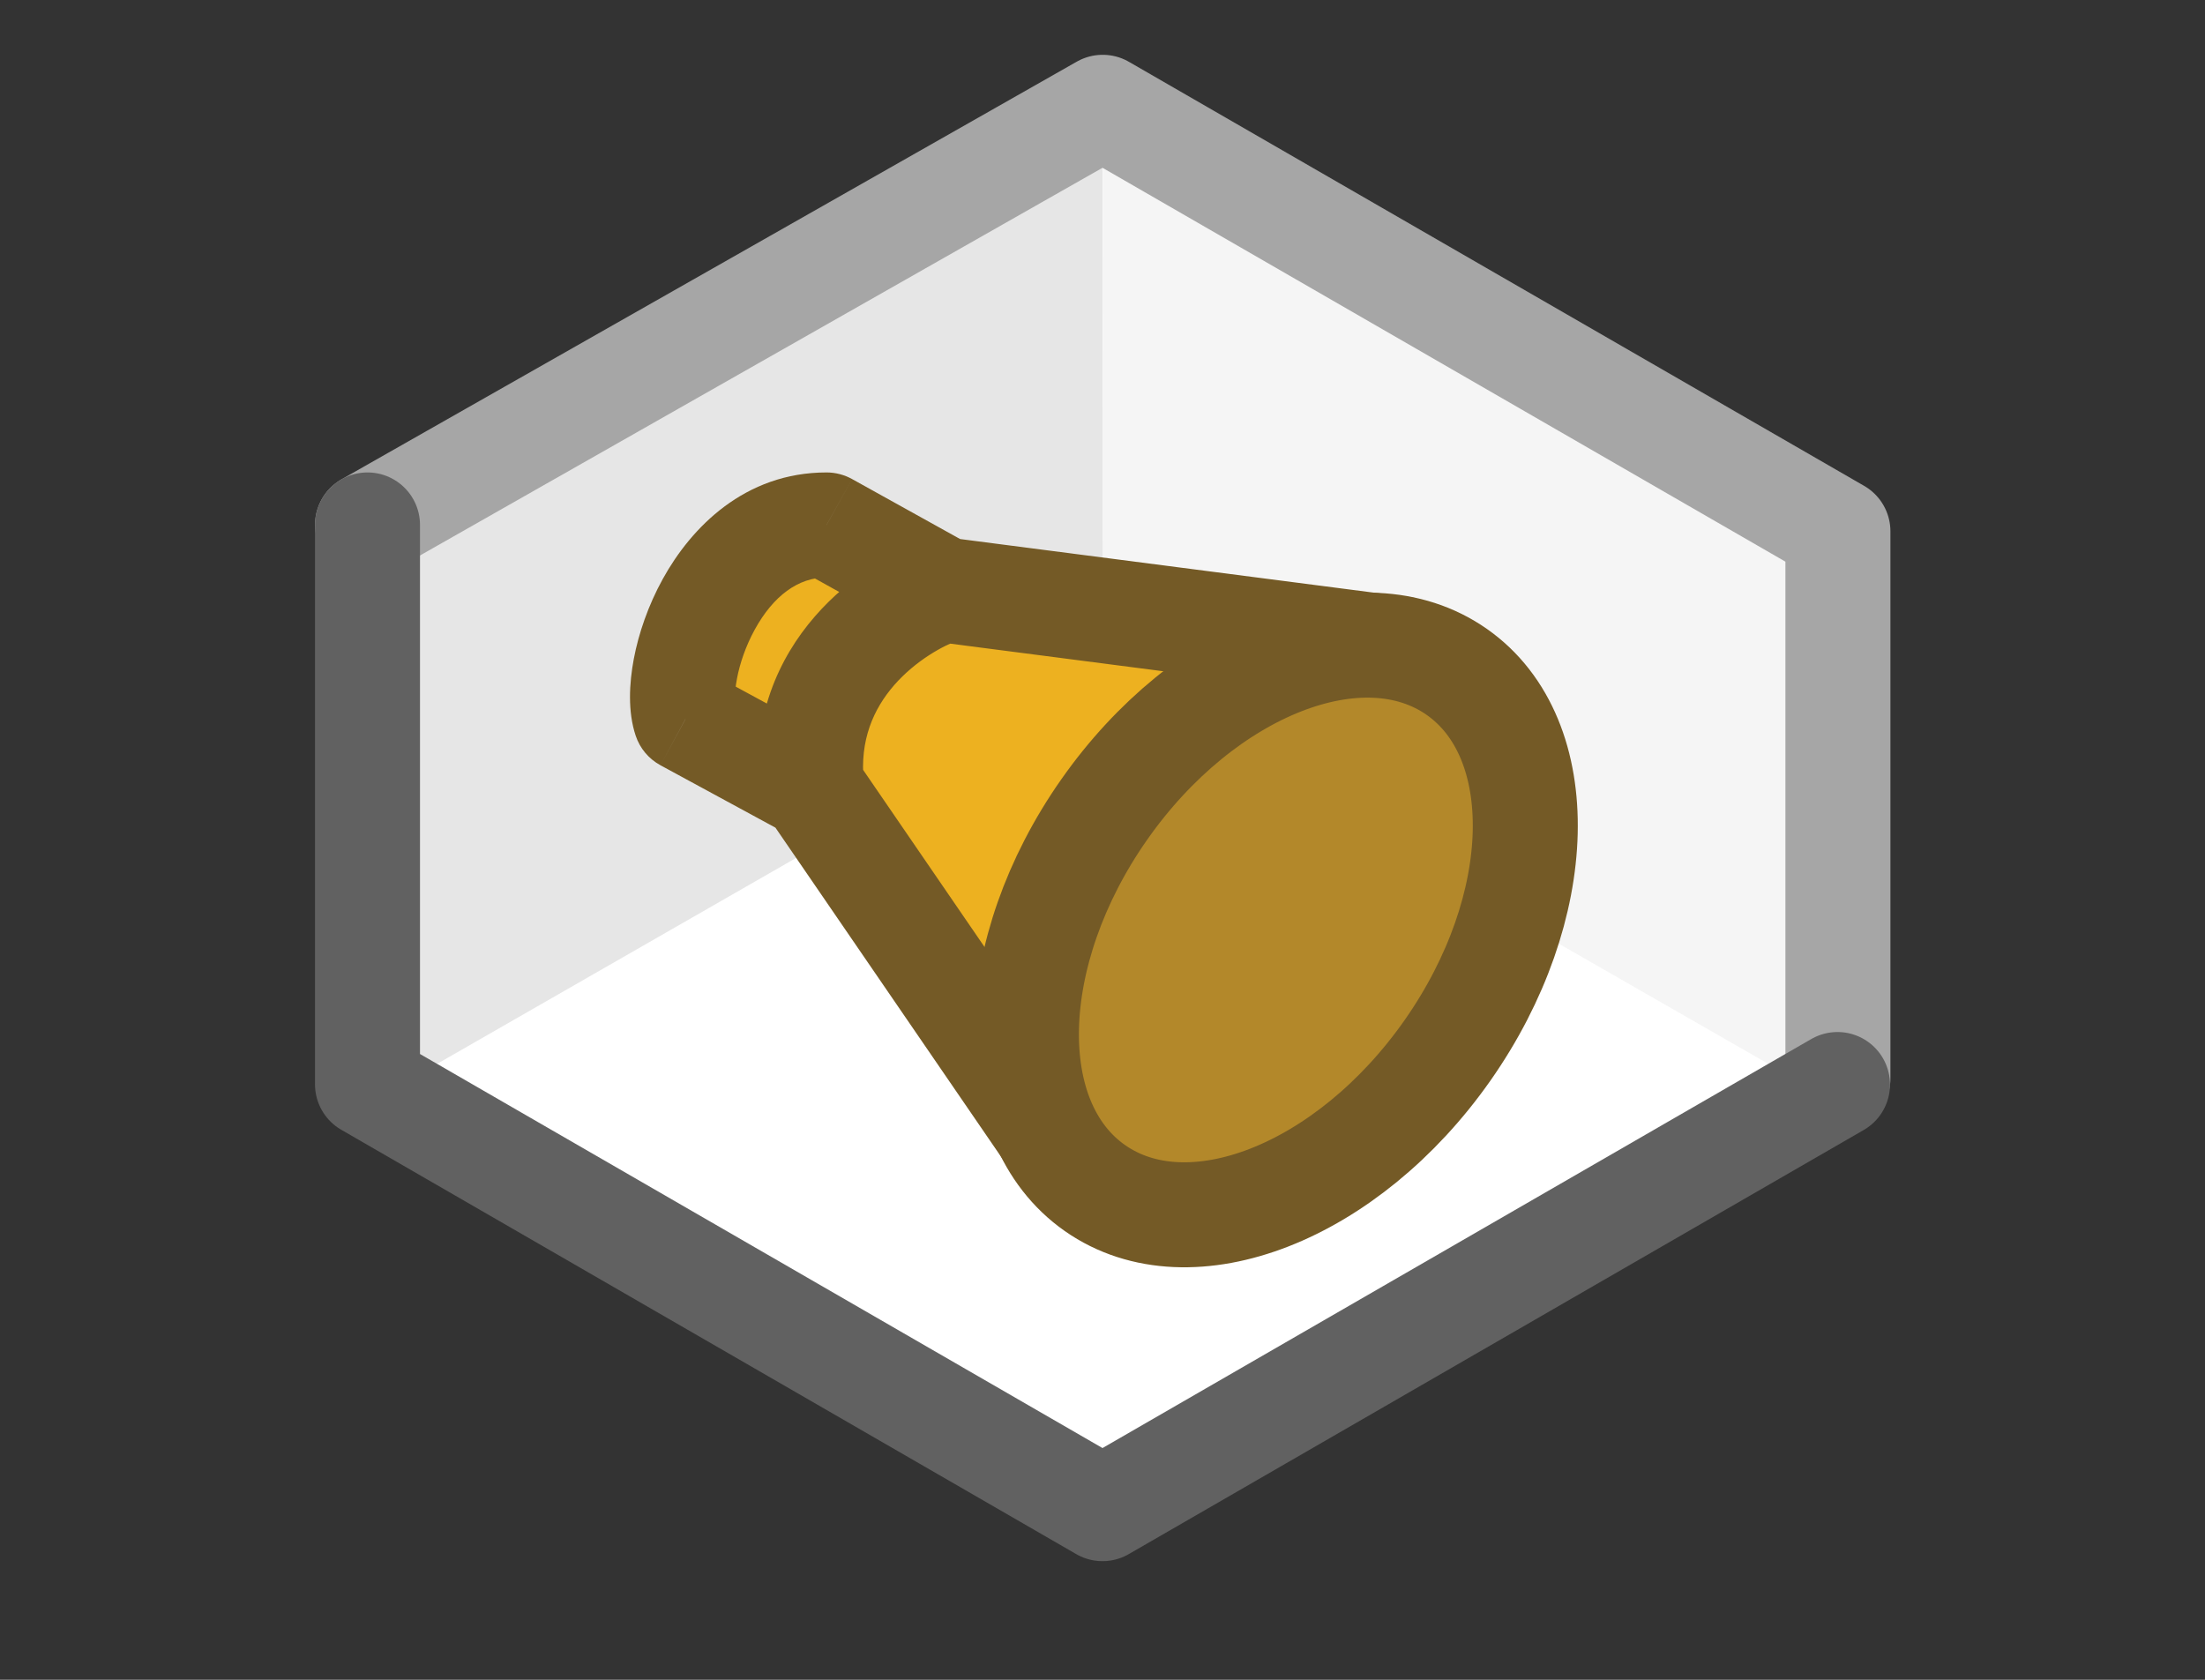 <svg width="21" height="16" viewBox="0 0 21 16" fill="none" xmlns="http://www.w3.org/2000/svg">
<rect x="0" y="0" width="21" height="16" fill="#333333" stroke="none"/>
<path d="M10.5 1L3.5 5V10.5L10.5 14.5L17.5 10.5V5L10.5 1Z" fill="#FFFFFF"/>
<path d="M10.502 6.497L10.504 1L17.327 4.932V10.412L10.502 6.497Z" fill="#F5F5F5"/>
<path d="M10.502 6.497L10.5 1L3.677 4.937L3.677 10.412L10.502 6.497Z" fill="#E6E6E6"/>
<path d="M17.504 10.272V5.061L10.502 1.022L3.5 5" stroke="#A6A6A6" stroke-linecap="round" stroke-linejoin="round"/>
<path d="M3.5 5V10.328L10.5 14.37L17.5 10.33" stroke="#616161" stroke-linecap="round" stroke-linejoin="round"/>
<path d="M7.729 7.501L6.528 6.849C6.378 6.399 6.822 5 7.872 5L8.985 5.618L13.421 6.193C10.069 6.707 9.876 9.703 10.193 11.095L7.729 7.501Z" fill="#EDB120"/>
<path d="M6.528 6.849L6.054 7.007C6.094 7.128 6.178 7.228 6.29 7.289L6.528 6.849ZM7.872 5L8.115 4.563C8.041 4.522 7.957 4.5 7.872 4.5V5ZM10.193 11.095L9.78 11.377C9.916 11.575 10.173 11.649 10.393 11.553C10.613 11.457 10.733 11.218 10.68 10.984L10.193 11.095ZM13.421 6.193L13.497 6.687L13.486 5.697L13.421 6.193ZM7.968 7.062L6.767 6.41L6.29 7.289L7.491 7.941L7.968 7.062ZM7.003 6.691C7.005 6.697 6.988 6.623 7.019 6.463C7.046 6.319 7.103 6.152 7.188 5.997C7.365 5.675 7.602 5.5 7.872 5.5V4.5C7.092 4.5 6.582 5.025 6.312 5.515C6.174 5.765 6.082 6.033 6.036 6.277C5.993 6.506 5.977 6.777 6.054 7.007L7.003 6.691ZM7.63 5.437L8.742 6.055L9.228 5.181L8.115 4.563L7.63 5.437ZM8.823 5.145C8.518 5.25 8.096 5.485 7.761 5.871C7.415 6.269 7.157 6.833 7.232 7.553L8.227 7.45C8.185 7.048 8.321 6.751 8.515 6.527C8.72 6.292 8.985 6.146 9.148 6.091L8.823 5.145ZM10.68 10.984C10.539 10.363 10.515 9.379 10.89 8.513C11.25 7.683 11.992 6.918 13.497 6.687L13.346 5.699C11.498 5.982 10.468 6.972 9.972 8.116C9.492 9.224 9.53 10.434 9.705 11.206L10.68 10.984ZM7.317 7.784L9.78 11.377L10.605 10.812L8.142 7.219L7.317 7.784ZM13.486 5.697L9.049 5.122L8.921 6.114L13.357 6.689L13.486 5.697Z" fill="#745A26"/>
<ellipse cx="12.151" cy="8.858" rx="1.997" ry="3.002" transform="rotate(35.031 12.151 8.858)" fill="#B3882A" stroke="#745A26"/>
</svg>
